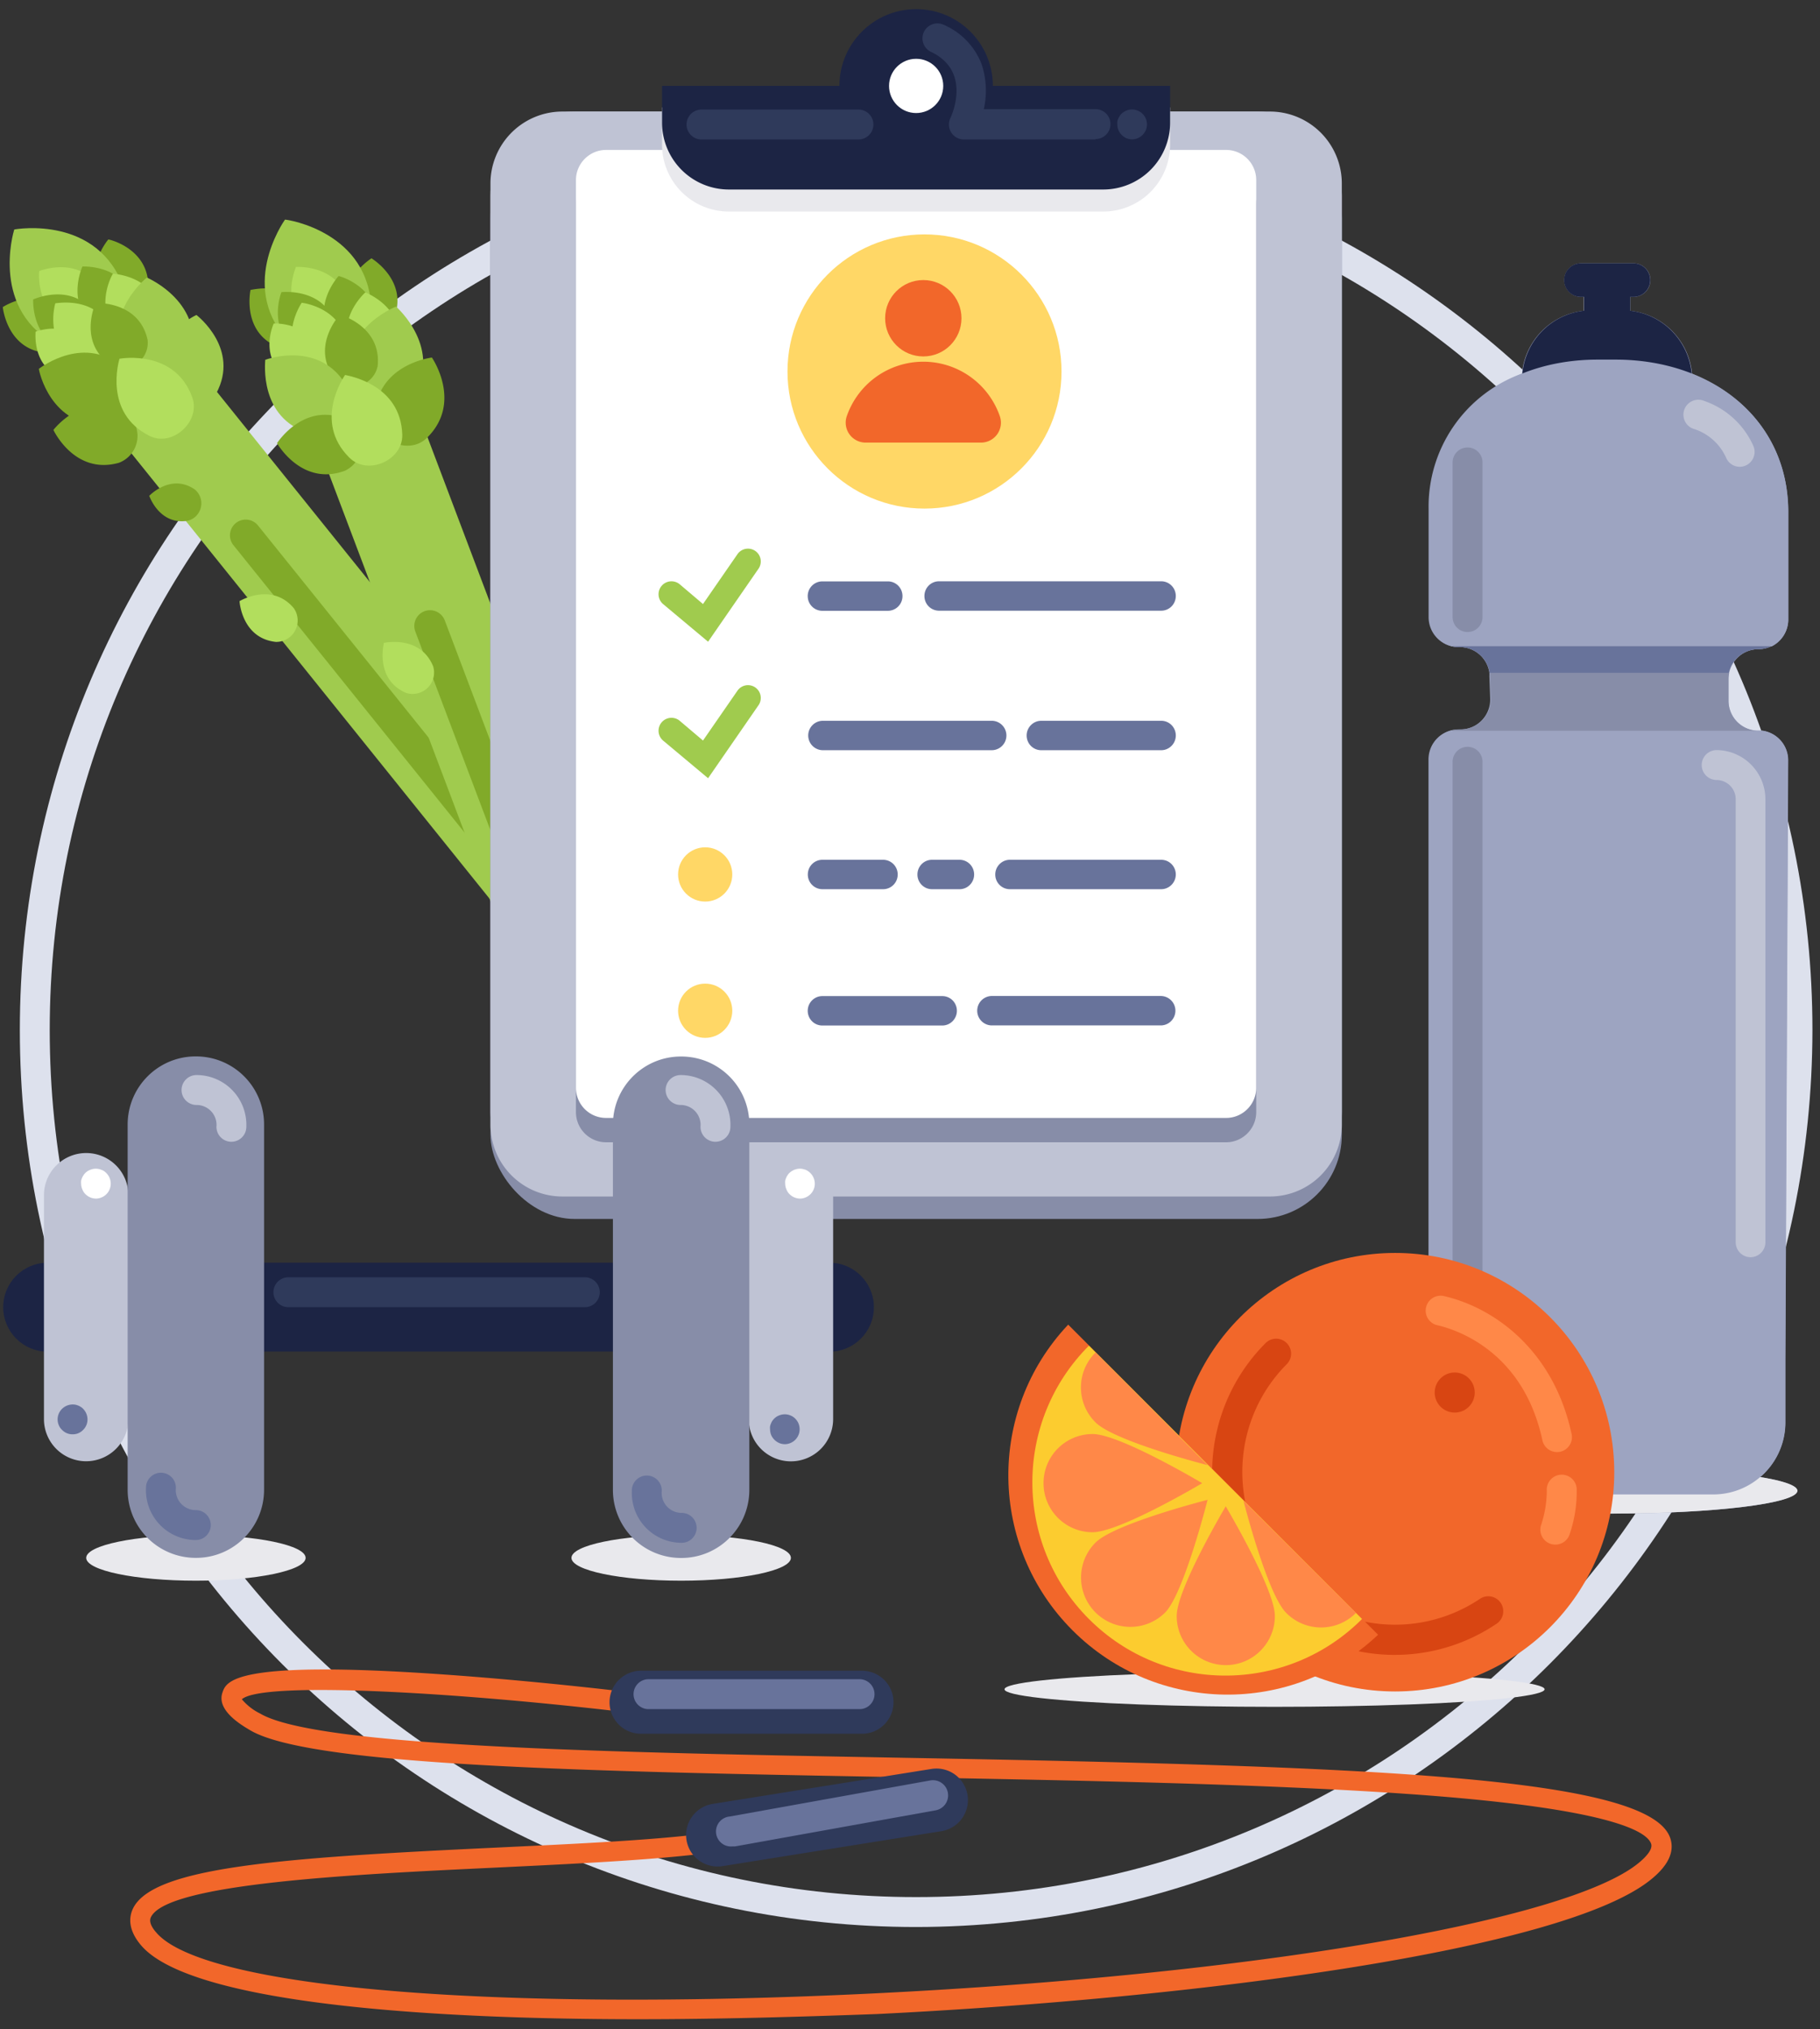 <svg xmlns="http://www.w3.org/2000/svg" xmlns:xlink="http://www.w3.org/1999/xlink" width="174" height="194" viewBox="0 0 174 194">
    <rect x="0" y="0" width="174" height="194" fill="#333333" stroke="none"/>
    <defs>
        <path id="a" d="M0 0h253.728v253.924H0z"/>
    </defs>
    <g fill="none" fill-rule="evenodd" transform="translate(-40.23 -30.2)">
        <mask id="b" fill="#fff">
            <use xlink:href="#a"/>
        </mask>
        <g fill-rule="nonzero" mask="url(#b)">
            <path fill="#DDE1ED" d="M127.817 214.424c-47.326 0-85.69-38.39-85.69-85.746 0-47.356 38.364-85.746 85.69-85.746 47.325 0 85.69 38.39 85.69 85.746-.053 47.335-38.387 85.694-85.69 85.746zm0-168.632c-45.747 0-82.833 37.11-82.833 82.886 0 45.777 37.086 82.886 82.833 82.886 45.746 0 82.832-37.11 82.832-82.886-.027-45.766-37.096-82.86-82.832-82.886z"/>
            <g transform="translate(176.401 54.514)">
                <path fill="#9DA4C1" d="M32.114 116.899a6.865 6.865 0 0 0 2.41-5.224v-5.958l.266-57.32a2.86 2.86 0 0 0-2.486-2.86h-.457a2.859 2.859 0 0 1-2.763-2.86V40.61c0-1.58 1.28-2.86 2.858-2.86a2.859 2.859 0 0 0 2.858-2.86V24.661c0-6.435-3.81-11.087-9.203-13.24a6.67 6.67 0 0 0-5.906-6.026V4.07h.314a1.606 1.606 0 0 0 0-3.212h-5.02a1.606 1.606 0 0 0 0 3.212h.257v1.325a6.67 6.67 0 0 0-5.906 6.006A13.517 13.517 0 0 0 .41 24.356v10.333c0 1.58 1.28 2.86 2.858 2.86h.095a2.859 2.859 0 0 1 2.858 2.46c.006.104.006.21 0 .314l.076 2.135a2.86 2.86 0 0 1-2.858 2.965h-.171c-.219 0-.436.026-.648.076v.057-.057A2.86 2.86 0 0 0 .4 48.283v63.392c0 2.077.938 4.043 2.553 5.348-1.8.343-2.858.753-2.858 1.182 0 1.21 7.955 2.183 17.767 2.183s17.767-.954 17.767-2.183c.047-.486-1.334-.954-3.515-1.306z"/>
                <ellipse cx="17.91" cy="118.205" fill="#E9E9ED" rx="17.767" ry="2.183"/>
                <path fill="#1C2444" d="M15.28 1.811h4.402v6.063H15.28z"/>
                <path fill="#1C2444" d="M16.062 5.348h2.857a6.67 6.67 0 0 1 6.669 6.673v2.726H9.345v-2.726c0-1.778.71-3.483 1.97-4.736a6.666 6.666 0 0 1 4.747-1.937zM13.366 2.464c0-.887.716-1.606 1.606-1.606h5.018c.887 0 1.606.713 1.606 1.606 0 .887-.716 1.606-1.606 1.606h-5.018a1.602 1.602 0 0 1-1.606-1.606z"/>
                <path fill="#9DA4C1" d="M2.667 45.5a2.86 2.86 0 0 0-2.22 2.783v63.392a6.88 6.88 0 0 0 6.879 6.882h20.3a6.88 6.88 0 0 0 6.879-6.882v-5.958l.266-57.32a2.86 2.86 0 0 0-2.486-2.86H2.667V45.5zM34.79 34.88V24.66c0-8.998-7.354-14.536-16.356-14.594H16.68C7.754 10.02.486 15.414.486 24.366v10.333a2.86 2.86 0 0 0 2.229 2.793H33.2a2.86 2.86 0 0 0 1.59-2.612z"/>
                <g fill="#878DA8">
                    <path d="M6.278 40.314l.076 2.135a2.86 2.86 0 0 1-2.858 2.964h-.171c-.218.001-.436.027-.648.077v.057h29.627-.457a2.859 2.859 0 0 1-2.763-2.86V40.61c0-.205.023-.41.067-.61H6.287c.003.105 0 .21-.01.315z"/>
                    <path d="M31.933 37.75a2.856 2.856 0 0 0 1.21-.277H2.657c.21.05.423.075.638.076h.095a2.859 2.859 0 0 1 2.858 2.46h22.864a2.858 2.858 0 0 1 2.82-2.26z"/>
                </g>
                <path fill="#68739B" d="M31.933 37.75a2.856 2.856 0 0 0 1.21-.277H2.657c.21.05.423.075.638.076h.095a2.859 2.859 0 0 1 2.858 2.46h22.864a2.858 2.858 0 0 1 2.82-2.26z"/>
                <path fill="#BFC3D4" d="M30.17 20.314a1.429 1.429 0 0 1-1.305-.839 5.06 5.06 0 0 0-3.039-2.764 1.43 1.43 0 1 1 .953-2.688 7.976 7.976 0 0 1 4.668 4.27 1.43 1.43 0 0 1-1.305 2.021h.028zM31.199 95.88a1.43 1.43 0 0 1-1.429-1.43V52.095a1.84 1.84 0 0 0-1.82-1.84 1.43 1.43 0 0 1 0-2.86 4.708 4.708 0 0 1 4.659 4.7v42.353a1.43 1.43 0 0 1-1.41 1.43z"/>
                <path fill="#878DA8" d="M4.134 36.11a1.43 1.43 0 0 1-1.428-1.43V19.96a1.43 1.43 0 1 1 2.857 0v14.71a1.43 1.43 0 0 1-1.429 1.439zM4.134 108.157a1.43 1.43 0 0 1-1.428-1.43V48.578a1.43 1.43 0 1 1 2.857 0v58.15c0 .79-.64 1.43-1.429 1.43z"/>
            </g>
            <g transform="translate(135.438 149.84)">
                <ellipse cx="26.645" cy="41.858" fill="#E9E9ED" rx="25.817" ry="1.678"/>
                <g transform="translate(17.148)">
                    <ellipse cx="21.025" cy="21.105" fill="#F2672A" rx="20.949" ry="20.962"/>
                    <path fill="#D84512" d="M21.025 38.57A17.452 17.452 0 0 1 4.87 27.81 17.472 17.472 0 0 1 8.64 8.76a1.428 1.428 0 0 1 2.02 2.021c-5.29 5.323-5.684 13.792-.914 19.585 4.771 5.793 13.153 7.023 19.386 2.846a1.43 1.43 0 0 1 2.227 1.086c.036.51-.203 1.001-.627 1.287a17.359 17.359 0 0 1-9.707 2.984z"/>
                </g>
                <path fill="#FF8848" d="M53.643 19.18a1.43 1.43 0 0 1-1.39-1.125C50.442 9.609 44.135 7.502 42.25 7.064a1.43 1.43 0 1 1 .647-2.784c4.764 1.115 10.422 5.157 12.147 13.174a1.43 1.43 0 0 1-1.096 1.697c-.1.02-.202.03-.305.029z"/>
                <ellipse cx="43.869" cy="13.489" fill="#D84512" rx="1.915" ry="1.916"/>
                <path fill="#FF8848" d="M53.49 28.026a1.429 1.429 0 0 1-1.371-1.85c.36-1.062.547-2.176.553-3.298a1.434 1.434 0 0 1 2.052-1.395c.461.223.768.675.805 1.186a12.61 12.61 0 0 1-.666 4.346 1.43 1.43 0 0 1-1.372 1.011z"/>
            </g>
            <path fill="#F2672A" d="M171.981 186.484c-8.246 7.792-21.19 7.607-29.21-.418s-8.205-20.978-.417-29.229l29.627 29.647z"/>
            <path fill="#FCCC2F" d="M170.447 184.978c-7.21 7.215-18.901 7.215-26.112 0-7.21-7.215-7.21-18.914 0-26.13l26.112 26.13z"/>
            <path fill="#FF8848" d="M151.633 184.349a4.713 4.713 0 0 1-7.89-2.116 4.72 4.72 0 0 1 1.221-4.557c1.83-1.83 10.717-4.09 10.717-4.09s-2.257 8.932-4.048 10.763zM162.112 184.692c0 2.593-2.1 4.695-4.692 4.695a4.693 4.693 0 0 1-4.692-4.695c0-2.593 4.687-10.486 4.687-10.486s4.697 7.893 4.697 10.486zM169.866 184.396a4.685 4.685 0 0 1-6.668 0c-1.83-1.83-4.087-10.724-4.087-10.724l10.755 10.724zM144.688 167.295a4.693 4.693 0 0 0-4.692 4.695c0 2.592 2.1 4.694 4.692 4.694 2.591 0 10.479-4.69 10.479-4.69s-7.888-4.7-10.48-4.7zM144.964 159.507a4.692 4.692 0 0 0 0 6.672c1.83 1.83 10.717 4.09 10.717 4.09l-10.717-10.762z"/>
            <path fill="#A0CB4E" d="M43.495 61.978a5.017 5.017 0 0 1 .761-7.051l.023-.019a5.009 5.009 0 0 1 7.046.763L97.15 112.65a5.017 5.017 0 0 1-.761 7.051l-.023.019a5.009 5.009 0 0 1-7.046-.763L43.495 61.978z"/>
            <path fill="#81AA29" d="M62.553 82.328a1.507 1.507 0 0 1 .225-2.123 1.509 1.509 0 0 1 2.12.234l25.19 31.32a1.507 1.507 0 0 1-.225 2.123 1.509 1.509 0 0 1-2.121-.235L62.553 82.328zM50.348 59.176c-2.42-2.86.133-5.968.238-6.082.152 0 4.04.953 3.81 4.766a2.392 2.392 0 0 1-4.048 1.316zM44.727 63.932c-3.753-.238-4.22-4.213-4.23-4.375.134-.086 3.506-2.24 6.06.515a2.394 2.394 0 0 1-1.83 3.86z"/>
            <path fill="#A0CB4E" d="M52.072 57.736c-2.477-6.94-10.203-5.653-10.479-5.596-.095.296-2.324 7.817 4.258 11.125 3.316 1.735 7.45-2.078 6.221-5.529z"/>
            <path fill="#B2DE5D" d="M47.242 61.254c-3.63-.954-3.286-4.976-3.267-5.138.143-.058 3.886-1.497 5.83 1.725a2.394 2.394 0 0 1-2.563 3.413z"/>
            <path fill="#81AA29" d="M49.557 61.587c-3.125-2.106-1.505-5.767-1.448-5.91.162 0 4.163-.162 4.973 3.518a2.393 2.393 0 0 1-3.525 2.392z"/>
            <path fill="#81AA29" d="M46.937 63.79c-3.677-.792-3.544-4.767-3.534-4.958.143-.066 3.81-1.696 5.916 1.42a2.394 2.394 0 0 1-2.382 3.537z"/>
            <path fill="#B2DE5D" d="M51.872 62.398c-2.858-2.403-.953-5.892-.848-6.025.162 0 4.154.248 4.592 3.985a2.393 2.393 0 0 1-3.744 2.04z"/>
            <path fill="#B2DE5D" d="M47.795 64.838c-3.392-1.63-2.325-5.49-2.277-5.643.152 0 4.096-.763 5.42 2.764a2.394 2.394 0 0 1-3.143 2.879z"/>
            <path fill="#A0CB4E" d="M52.367 65.372c-2.734-4.767 1.696-8.484 1.906-8.637.21.096 5.525 2.431 4.248 7.74-.676 2.718-4.791 3.251-6.154.897z"/>
            <path fill="#81AA29" d="M50.815 65.076c-3.125-2.106-1.506-5.767-1.448-5.91.162 0 4.163-.162 4.972 3.518a2.393 2.393 0 0 1-3.524 2.392zM58.178 79.985c-2.667.439-3.639-2.278-3.677-2.383.077-.086 2.096-2.145 4.335-.62a1.716 1.716 0 0 1-.658 3.003z"/>
            <path fill="#B2DE5D" d="M48.614 63.456c-1.639-2.784-4.858-1.592-4.982-1.545 0 .134-.353 3.556 2.743 4.433a2.047 2.047 0 0 0 2.239-2.888zM68.305 88.326c-2.096-2.459-5.058-.724-5.173-.657 0 .133.267 3.555 3.468 3.898a2.048 2.048 0 0 0 1.705-3.24z"/>
            <path fill="#81AA29" d="M52.139 65.458c-3.754-3.413-8.031-.115-8.193 0 0 .21 1.124 5.5 6.192 5.376 2.582-.048 3.868-3.68 2-5.376z"/>
            <path fill="#81AA29" d="M52.12 69.566c-3.81-2.03-6.669 1.592-6.783 1.735.076.162 2.086 4.309 6.25 3.146a2.745 2.745 0 0 0 .533-4.88z"/>
            <path fill="#A0CB4E" d="M55.54 67.212c-1.286-4.605 3.286-6.816 3.467-6.902.162.124 4.154 3.27 1.906 7.483-1.125 2.154-4.735 1.706-5.373-.581z"/>
            <path fill="#B2DE5D" d="M58.617 68.203c-1.639-4.595-6.764-3.746-6.964-3.708-.057.2-1.534 5.176 2.858 7.369 2.181 1.134 4.925-1.373 4.106-3.661z"/>
            <path fill="#A0CB4E" d="M66.248 61.13a5.016 5.016 0 0 1 2.914-6.466l.027-.01a5.01 5.01 0 0 1 6.46 2.917l25.857 68.41a5.016 5.016 0 0 1-2.913 6.466l-.028.01a5.01 5.01 0 0 1-6.46-2.917L66.249 61.13z"/>
            <path fill="#81AA29" d="M73.63 60.615c-1.41-3.489 1.982-5.624 2.115-5.72.134.086 3.534 2.193 2.153 5.72a2.391 2.391 0 0 1-4.268 0zM66.848 63.389c-3.497-1.392-2.696-5.32-2.668-5.472.153 0 4.03-1.039 5.602 2.383a2.394 2.394 0 0 1-2.934 3.089z"/>
            <path fill="#A0CB4E" d="M75.726 59.776c-.2-7.369-7.945-8.58-8.25-8.58-.18.258-4.63 6.674.59 11.907 2.65 2.65 7.755.343 7.66-3.327z"/>
            <path fill="#B2DE5D" d="M70.039 61.616c-3.144-2.069-1.572-5.72-1.515-5.9.162 0 4.154-.21 5.011 3.46a2.393 2.393 0 0 1-3.496 2.44z"/>
            <path fill="#81AA29" d="M72.135 62.665c-2.315-2.975.362-5.958.466-6.073.153 0 4.002 1.135 3.63 4.881a2.392 2.392 0 0 1-4.096 1.192z"/>
            <path fill="#81AA29" d="M68.962 63.932c-3.248-1.906-1.905-5.662-1.82-5.805.163 0 4.145-.429 5.183 3.184a2.394 2.394 0 0 1-3.363 2.621z"/>
            <path fill="#B2DE5D" d="M74.088 64.152c-2.01-3.184.952-5.892 1.067-5.996.152.057 3.867 1.534 3.124 5.223a2.392 2.392 0 0 1-4.191.773z"/>
            <path fill="#B2DE5D" d="M69.486 65.22c-2.715-2.603-.505-5.94-.41-6.073.153 0 4.126.553 4.297 4.309a2.393 2.393 0 0 1-3.887 1.763z"/>
            <path fill="#A0CB4E" d="M73.63 67.135c-1.133-5.347 4.25-7.54 4.459-7.626.171.153 4.496 4.033 1.629 8.684-1.439 2.374-5.526 1.573-6.088-1.058z"/>
            <path fill="#81AA29" d="M72.24 66.373c-2.315-2.974.361-5.958.466-6.073.153 0 4.001 1.135 3.63 4.881a2.392 2.392 0 0 1-4.097 1.192zM88.625 99.48c-1.8-3.308 1.315-5.815 1.438-5.92.143.067 3.81 1.773 2.792 5.405a2.391 2.391 0 0 1-4.23.515z"/>
            <path fill="#B2DE5D" d="M70.658 64.142c-.695-3.155-4.115-3.022-4.258-3.012-.057.124-1.439 3.26 1.229 5.071a2.047 2.047 0 0 0 3.03-2.059z"/>
            <path fill="#A0CB4E" d="M73.383 67.135c-2.506-4.404-7.621-2.612-7.793-2.535 0 .21-.638 5.576 4.22 7.035 2.468.753 4.82-2.307 3.573-4.5z"/>
            <path fill="#81AA29" d="M73.335 70.3c-3.973-1.725-6.516 2.116-6.62 2.269.094.162 2.419 4.128 6.477 2.64a2.745 2.745 0 0 0 .143-4.909zM76.079 69.862c.21-4.767 5.24-5.453 5.44-5.482.114.162 2.933 4.395-.506 7.712-1.781 1.697-5.04.153-4.934-2.23z"/>
            <path fill="#B2DE5D" d="M78.689 71.768c-.134-4.88-5.259-5.662-5.468-5.72-.115.172-3.068 4.443.39 7.884 1.763 1.792 5.145.267 5.078-2.164z"/>
            <path fill="#81AA29" d="M79.939 90.582a1.506 1.506 0 0 1 .873-1.948 1.51 1.51 0 0 1 1.942.882l14.214 37.604a1.506 1.506 0 0 1-.873 1.948 1.51 1.51 0 0 1-1.943-.882L79.939 90.582z"/>
            <path fill="#B2DE5D" d="M81.642 93.903c-1.229-2.984-4.582-2.269-4.716-2.24 0 .133-.857 3.46 2.087 4.766a2.047 2.047 0 0 0 2.629-2.526z"/>
            <g transform="translate(86.853 30.683)">
                <rect width="81.394" height="103.725" x=".267" y="10.181" fill="#BFC3D4" rx="8.05"/>
                <rect width="81.394" height="103.725" x=".267" y="12.326" fill="#878DA8" rx="8.05"/>
                <path fill="#BFC3D4" d="M74.782 113.906H7.145a6.88 6.88 0 0 1-6.878-6.883v-89.96a6.88 6.88 0 0 1 6.878-6.882h67.637a6.88 6.88 0 0 1 6.878 6.882v89.95a6.885 6.885 0 0 1-2.01 4.873 6.876 6.876 0 0 1-4.868 2.02z"/>
                <path fill="#878DA8" d="M8.44 19.06c0-1.592 1.3-2.883 2.879-2.883h59.28a2.88 2.88 0 0 1 2.878 2.884v86.775c0 1.593-1.299 2.884-2.878 2.884h-59.28a2.88 2.88 0 0 1-2.879-2.884V19.06z"/>
                <path fill="#FFF" d="M8.44 16.735c0-1.593 1.3-2.884 2.879-2.884h59.28a2.88 2.88 0 0 1 2.878 2.884v86.775c0 1.593-1.299 2.884-2.878 2.884h-59.28a2.88 2.88 0 0 1-2.879-2.884V16.735z"/>
                <path fill="#E9E9ED" d="M16.662 9.79h48.584v3.556a6.399 6.399 0 0 1-6.392 6.396h-35.79a6.394 6.394 0 0 1-6.393-6.396V9.838l-.01-.048z"/>
                <path fill="#1C2444" d="M16.662 7.731h48.584v3.508a6.399 6.399 0 0 1-6.392 6.396h-35.79a6.394 6.394 0 0 1-6.393-6.396V7.731h-.01z"/>
                <ellipse cx="41.764" cy="35.032" fill="#FFD766" rx="13.099" ry="13.107"/>
                <ellipse cx="40.964" cy="7.731" fill="#1C2444" rx="7.335" ry="7.34"/>
                <ellipse cx="40.964" cy="7.731" fill="#FFF" rx="2.591" ry="2.593"/>
                <ellipse cx="20.796" cy="83.115" fill="#FFD766" rx="2.591" ry="2.593"/>
                <ellipse cx="20.796" cy="96.146" fill="#FFD766" rx="2.591" ry="2.593"/>
                <path fill="#68739B" d="M38.262 55.098c.771 0 1.396.625 1.396 1.407a1.4 1.4 0 0 1-1.396 1.406h-6.267c-.77 0-1.396-.624-1.396-1.406a1.4 1.4 0 0 1 1.396-1.407h6.267zM64.392 55.089c.771 0 1.396.624 1.396 1.406 0 .777-.618 1.406-1.396 1.406h-21.24a1.398 1.398 0 0 1-1.396-1.406c0-.776.618-1.406 1.396-1.406h21.24zM48.24 68.425a1.407 1.407 0 0 1 0 2.812H32a1.407 1.407 0 0 1 0-2.812h16.24zM64.395 68.425c.77 0 1.394.624 1.394 1.406 0 .777-.632 1.407-1.394 1.407H52.922c-.769 0-1.393-.625-1.393-1.407 0-.776.631-1.406 1.393-1.406h11.473zM48.157 97.548a1.407 1.407 0 0 1 0-2.812h16.24a1.407 1.407 0 0 1 0 2.812h-16.24zM31.993 97.557c-.77 0-1.393-.624-1.393-1.406 0-.777.63-1.406 1.393-1.406h11.473c.77 0 1.393.624 1.393 1.406 0 .777-.631 1.406-1.393 1.406H31.993zM37.801 81.714a1.4 1.4 0 0 1 1.4 1.406c0 .776-.618 1.406-1.4 1.406h-5.793a1.4 1.4 0 0 1-1.4-1.406c0-.777.619-1.406 1.4-1.406h5.793zM45.112 81.714c.77 0 1.396.624 1.396 1.406 0 .776-.622 1.406-1.396 1.406h-2.629c-.77 0-1.395-.624-1.395-1.406 0-.777.621-1.406 1.395-1.406h2.629zM64.39 81.714c.773 0 1.398.624 1.398 1.406 0 .776-.634 1.406-1.397 1.406H49.926a1.399 1.399 0 0 1-1.397-1.406c0-.777.634-1.406 1.397-1.406h14.465z"/>
                <path fill="#A0CB4E" d="M21.072 60.866l-4.306-3.603a1.236 1.236 0 0 1 1.572-1.907l2.249 1.907 3.296-4.767a1.222 1.222 0 1 1 2.01 1.392l-4.82 6.978zM21.072 73.916l-4.306-3.603a1.236 1.236 0 0 1 1.572-1.907l2.249 1.907 3.296-4.767a1.222 1.222 0 1 1 2.01 1.392l-4.82 6.978z"/>
                <ellipse cx="41.649" cy="29.942" fill="#F2672A" rx="3.649" ry="3.651"/>
                <path fill="#F2672A" d="M47.184 41.83a1.905 1.905 0 0 0 1.8-2.47 7.745 7.745 0 0 0-7.335-5.263 7.745 7.745 0 0 0-7.335 5.263 1.908 1.908 0 0 0 1.8 2.47h11.07z"/>
                <path fill="#2F3A5B" d="M58.111 12.85H45.527a1.429 1.429 0 0 1-1.286-2.05c.21-.457 1.981-4.537-1.906-6.348a1.43 1.43 0 0 1 1.22-2.584 6.728 6.728 0 0 1 3.677 3.813 7.993 7.993 0 0 1 .2 4.271h10.68a1.43 1.43 0 0 1 0 2.86v.038zM35.448 12.85H20.444a1.43 1.43 0 0 1 0-2.86h15.004a1.43 1.43 0 0 1 0 2.86zM61.636 12.84c-.19 0-.377-.036-.553-.104a1.553 1.553 0 0 1-.466-.315 1.43 1.43 0 0 1-.42-1.01 1.402 1.402 0 0 1 0-.277c.02-.092.048-.181.086-.267.035-.087.08-.17.133-.248a1.23 1.23 0 0 1 .172-.219c.067-.065.14-.122.22-.171a.952.952 0 0 1 .247-.134 1.21 1.21 0 0 1 .267-.086 1.438 1.438 0 0 1 1.714 1.402 1.448 1.448 0 0 1-1.429 1.43h.029z"/>
            </g>
            <g>
                <g transform="translate(40.174 130.775)">
                    <ellipse cx="65.18" cy="48.359" fill="#E9E9ED" rx="10.489" ry="2.183"/>
                    <ellipse cx="18.786" cy="48.359" fill="#E9E9ED" rx="10.489" ry="2.183"/>
                    <path fill="#1C2444" d="M24.75 20.142h37.858v8.494H24.75z"/>
                    <ellipse cx="79.355" cy="24.394" fill="#1C2444" rx="4.249" ry="4.252"/>
                    <path fill="#BFC3D4" d="M79.707 35.096a4.038 4.038 0 0 1-4.034 4.035 4.03 4.03 0 0 1-4.034-4.035V13.701a4.038 4.038 0 0 1 4.034-4.035 4.03 4.03 0 0 1 4.034 4.035v21.395z"/>
                    <path fill="#878DA8" d="M71.696 41.853c0 3.599-2.91 6.516-6.502 6.516h-.038a6.503 6.503 0 0 1-6.502-6.516V6.944c0-3.598 2.91-6.515 6.502-6.515h.038a6.503 6.503 0 0 1 6.502 6.515v34.91z"/>
                    <ellipse cx="4.611" cy="24.394" fill="#1C2444" rx="4.249" ry="4.252"/>
                    <path fill="#BFC3D4" d="M4.258 13.692a4.038 4.038 0 0 1 4.035-4.035 4.03 4.03 0 0 1 4.034 4.035v21.395a4.038 4.038 0 0 1-4.034 4.035 4.03 4.03 0 0 1-4.035-4.035V13.692z"/>
                    <path fill="#878DA8" d="M12.26 6.935c0-3.599 2.911-6.516 6.502-6.516h.038a6.503 6.503 0 0 1 6.502 6.516v34.909c0 3.598-2.91 6.515-6.502 6.515h-.038a6.503 6.503 0 0 1-6.502-6.515V6.934z"/>
                    <path fill="#FFF" d="M76.554 14.013a1.448 1.448 0 0 1-1.01-.42 1.268 1.268 0 0 1-.304-.467 1.326 1.326 0 0 1-.115-.543 1.26 1.26 0 0 1 0-.276c.018-.092.047-.182.086-.267a.887.887 0 0 1 .133-.248.953.953 0 0 1 .172-.22c.068-.065.142-.126.219-.18l.248-.134.266-.076a1.39 1.39 0 0 1 .562 0l.267.076c.083.039.162.083.238.134a1.45 1.45 0 0 1 .638 1.192c.005.379-.147.744-.419 1.01-.26.26-.612.411-.98.419zM9.25 14.013c-.382 0-.748-.15-1.02-.42a1.277 1.277 0 0 1-.304-.467 1.326 1.326 0 0 1-.114-.543 1.26 1.26 0 0 1 0-.276c.018-.092.047-.182.085-.267.036-.088.08-.17.134-.248a1.296 1.296 0 0 1 .638-.524 1.39 1.39 0 0 1 1.096 0c.087.031.17.073.247.124.077.052.147.113.21.18a1.43 1.43 0 0 1 .314 1.554c-.07.177-.176.337-.314.468-.13.132-.285.236-.457.305-.163.071-.338.11-.515.114z"/>
                    <path fill="#68739B" d="M75.106 37.492c-.186 0-.37-.036-.543-.105a1.543 1.543 0 0 1-.467-.315 1.516 1.516 0 0 1-.314-.457 1.583 1.583 0 0 1-.105-.553 1.393 1.393 0 0 1 0-.276c.019-.092.048-.182.086-.267a1.23 1.23 0 0 1 .124-.248c.055-.077.116-.15.18-.22.07-.065.143-.125.22-.18.077-.052.16-.093.248-.125a1.4 1.4 0 0 1 1.096 0c.083.032.163.073.237.124.08.053.153.114.22.182.065.068.125.142.18.219.05.08.095.162.134.248.03.087.056.176.076.267a1.43 1.43 0 0 1-1.4 1.706h.028z"/>
                    <path fill="#BFC3D4" d="M22.177 8.58a1.43 1.43 0 0 1-1.428-1.43 1.907 1.907 0 0 0-1.906-2.088 1.43 1.43 0 0 1 0-2.86 4.762 4.762 0 0 1 4.763 4.947c0 .79-.64 1.43-1.429 1.43z"/>
                    <path fill="#68739B" d="M18.777 46.653a4.762 4.762 0 0 1-4.764-4.948 1.43 1.43 0 1 1 2.858 0 1.907 1.907 0 0 0 1.906 2.088 1.43 1.43 0 0 1 0 2.86zM65.227 46.92a4.762 4.762 0 0 1-4.763-4.948 1.43 1.43 0 1 1 2.858 0 1.907 1.907 0 0 0 1.905 2.088 1.43 1.43 0 0 1 0 2.86z"/>
                    <path fill="#2F3A5B" d="M55.958 24.394H27.627a1.43 1.43 0 0 1 0-2.86h28.34a1.43 1.43 0 0 1 0 2.86h-.009z"/>
                    <path fill="#BFC3D4" d="M68.457 8.58a1.43 1.43 0 0 1-1.43-1.43 1.907 1.907 0 0 0-1.904-2.088 1.43 1.43 0 0 1 0-2.86 4.762 4.762 0 0 1 4.763 4.947c0 .79-.64 1.43-1.43 1.43z"/>
                </g>
                <path fill="#68739B" d="M47.175 167.323a1.371 1.371 0 0 1-1.01-.42 1.24 1.24 0 0 1-.314-.457 1.373 1.373 0 0 1-.114-.553 1.42 1.42 0 0 1 .429-1.01c.34-.33.82-.476 1.286-.39.091.019.18.048.266.085.088.035.17.08.248.133a.953.953 0 0 1 .21.172c.266.27.417.632.419 1.01.004.38-.148.746-.42 1.01-.249.261-.591.412-.952.42h-.048z"/>
            </g>
            <path fill="#F2672A" d="M101.276 223.242c-22.216 0-43.088-1.811-47.556-7.064-1.267-1.487-1.143-2.679-.82-3.422 1.763-4.07 14.214-4.948 34.515-5.91 10.793-.515 20.958-.954 25.836-2.412l.533 1.83c-5.058 1.478-15.366 1.964-26.283 2.488-13.27.63-31.437 1.487-32.857 4.767-.152.352 0 .838.524 1.43 4.497 5.29 32.152 7.626 68.8 5.814 35.981-1.782 65.932-6.873 72.839-12.392.562-.448 1.486-1.297 1.276-1.907-.41-1.2-3.991-3.422-23.368-4.766-13.623-.953-31.437-1.287-48.585-1.601-28.865-.525-56.139-1.03-61.978-4.48-.886-.525-3.23-1.907-2.658-3.595.371-1.105 1.076-3.155 21.225-1.734 9.621.676 19.205 1.858 19.3 1.906l-.229 1.907c-17.08-2.107-36.4-3.232-38.439-1.45a5.411 5.411 0 0 0 1.763 1.373c5.42 3.194 33.695 3.718 61.054 4.214 44.536.81 71.725 1.735 73.744 7.683.439 1.306-.19 2.65-1.905 4.013-8.43 6.74-43.212 11.296-73.934 12.812-7.345.267-15.147.496-22.797.496z"/>
            <path fill="#2F3A5B" d="M98.504 192.938a3.013 3.013 0 0 1 3.015-3.013h21.177a3.013 3.013 0 0 1 0 6.025h-21.177a3.007 3.007 0 0 1-3.015-3.012z"/>
            <path fill="#68739B" d="M122.415 193.595H102.23a1.43 1.43 0 0 1 0-2.86h20.177a1.43 1.43 0 0 1 0 2.86h.01z"/>
            <path fill="#2F3A5B" d="M105.862 206.106a3.014 3.014 0 0 1 2.504-3.45l20.911-3.342a3.006 3.006 0 0 1 3.453 2.5 3.014 3.014 0 0 1-2.504 3.45l-20.911 3.34a3.006 3.006 0 0 1-3.453-2.498z"/>
            <path fill="#68739B" d="M110.24 206.722a1.435 1.435 0 0 1-.247-2.86l19.176-3.45a1.451 1.451 0 0 1 .505 2.859l-19.176 3.45h-.258z"/>
        </g>
    </g>
</svg>
